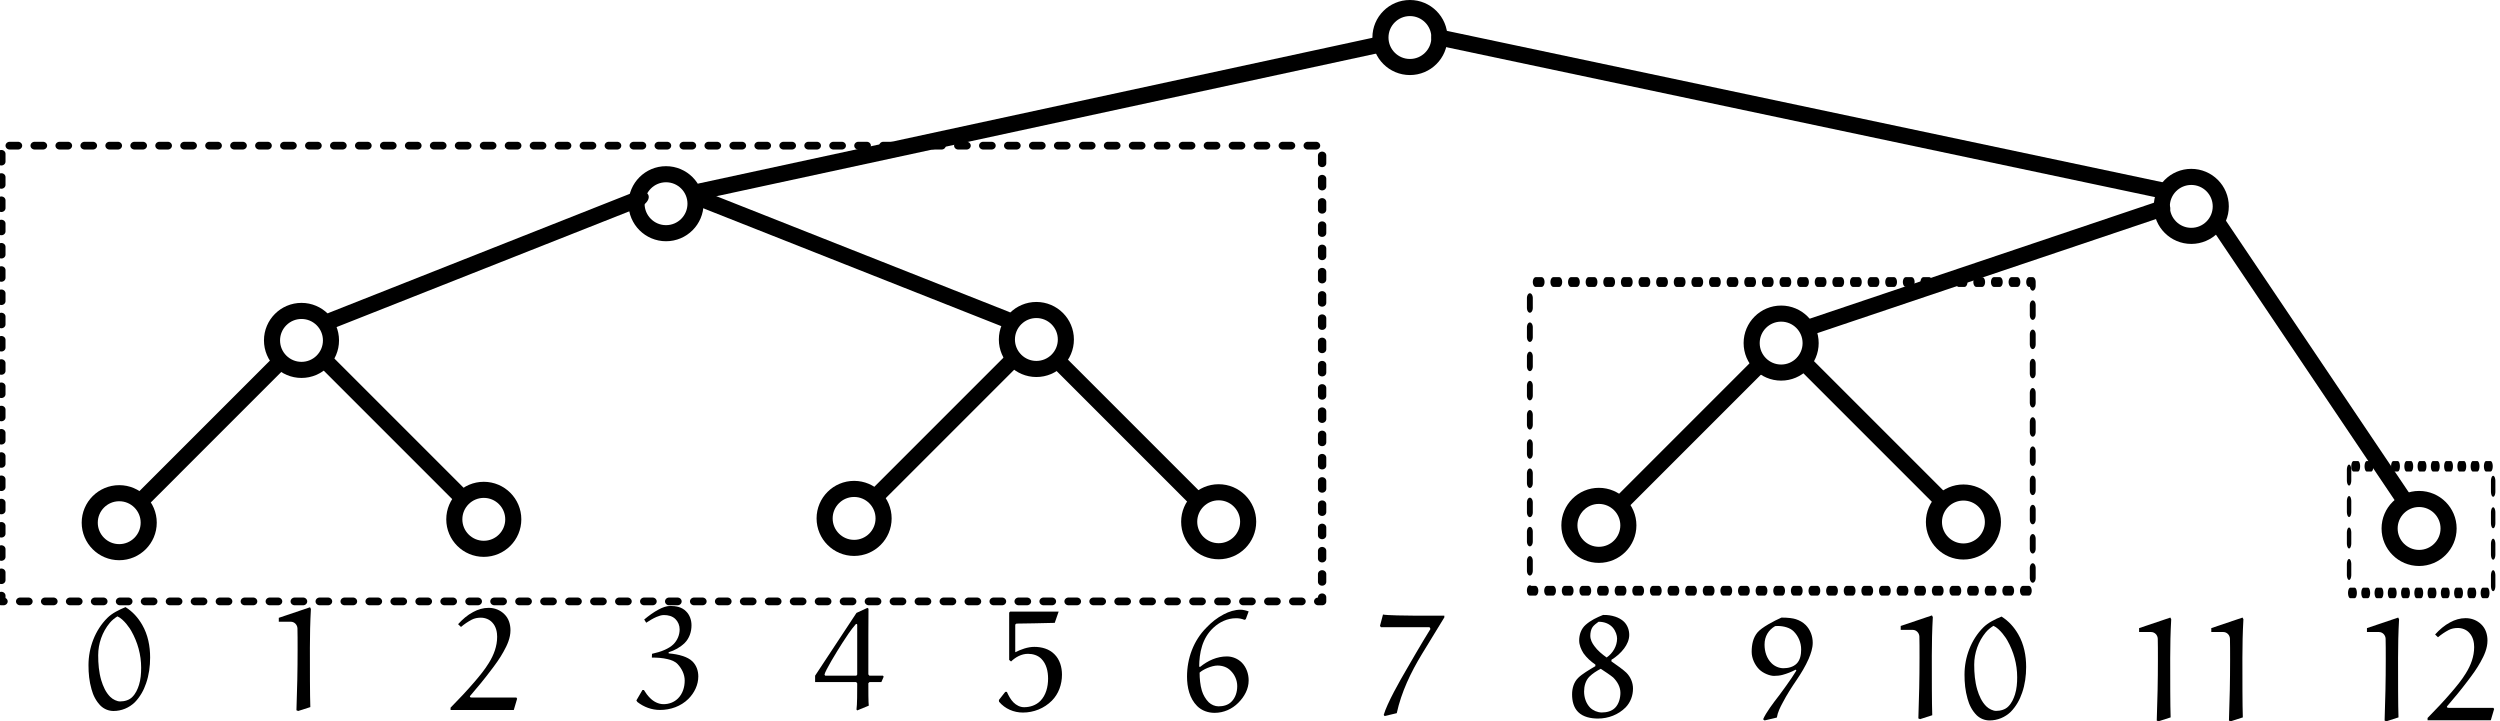 <?xml version="1.0" encoding="UTF-8" standalone="no"?>
<!DOCTYPE svg PUBLIC "-//W3C//DTD SVG 1.1//EN" "http://www.w3.org/Graphics/SVG/1.1/DTD/svg11.dtd">
<svg width="100%" height="100%" viewBox="0 0 648 187" version="1.1" xmlns="http://www.w3.org/2000/svg" xmlns:xlink="http://www.w3.org/1999/xlink" xml:space="preserve" xmlns:serif="http://www.serif.com/" style="fill-rule:evenodd;clip-rule:evenodd;stroke-linecap:round;stroke-linejoin:round;stroke-miterlimit:1.5;">
    <g transform="matrix(1,0,0,1,-1451.71,-1509.73)">
        <g transform="matrix(1,0,0,1,650.358,1006.4)">
            <g transform="matrix(37.5,0,0,37.5,823.014,687.093)">
                <path d="M0.29,-0.704C0.246,-0.686 0.197,-0.662 0.164,-0.629C0.079,-0.544 0.034,-0.423 0.034,-0.303C0.034,-0.245 0.039,-0.192 0.055,-0.136C0.066,-0.094 0.087,-0.053 0.118,-0.022C0.142,0.001 0.174,0.014 0.207,0.014C0.262,0.014 0.315,-0.008 0.354,-0.046C0.39,-0.083 0.416,-0.129 0.432,-0.177C0.452,-0.234 0.46,-0.295 0.46,-0.356C0.46,-0.434 0.445,-0.513 0.405,-0.582C0.376,-0.632 0.34,-0.672 0.29,-0.704ZM0.234,-0.64C0.279,-0.621 0.324,-0.551 0.33,-0.539C0.374,-0.461 0.398,-0.375 0.398,-0.285C0.398,-0.245 0.395,-0.204 0.383,-0.166C0.373,-0.135 0.36,-0.106 0.337,-0.083C0.316,-0.061 0.283,-0.052 0.252,-0.052C0.232,-0.052 0.203,-0.065 0.184,-0.084C0.153,-0.115 0.135,-0.156 0.122,-0.199C0.106,-0.254 0.101,-0.313 0.101,-0.371C0.101,-0.452 0.129,-0.532 0.181,-0.595C0.197,-0.614 0.215,-0.628 0.234,-0.64Z" style="fill-rule:nonzero;"/>
            </g>
        </g>
        <g transform="matrix(1,0,0,1,697.509,1006.74)">
            <g transform="matrix(37.5,0,0,37.5,823.014,687.093)">
                <path d="M0.308,-0.712L0.092,-0.639L0.092,-0.612L0.175,-0.612C0.2,-0.612 0.22,-0.591 0.221,-0.566C0.222,-0.541 0.222,-0.468 0.222,-0.419C0.222,-0.279 0.219,-0.139 0.214,-0L0.226,0.005L0.31,-0.022C0.307,-0.098 0.307,-0.296 0.307,-0.432C0.307,-0.521 0.309,-0.611 0.314,-0.7L0.308,-0.712Z" style="fill-rule:nonzero;"/>
            </g>
        </g>
        <g transform="matrix(1,0,0,1,745.033,1006.74)">
            <g transform="matrix(37.5,0,0,37.5,823.014,687.093)">
                <path d="M0.472,-0.08L0.467,-0.088L0.158,-0.088C0.153,-0.088 0.148,-0.089 0.146,-0.093C0.145,-0.095 0.146,-0.098 0.147,-0.099C0.197,-0.157 0.245,-0.215 0.29,-0.275C0.322,-0.317 0.353,-0.359 0.378,-0.405C0.404,-0.451 0.426,-0.5 0.426,-0.553C0.426,-0.594 0.414,-0.635 0.384,-0.664C0.355,-0.693 0.316,-0.708 0.275,-0.708C0.237,-0.708 0.201,-0.697 0.168,-0.679C0.128,-0.658 0.094,-0.628 0.064,-0.595L0.084,-0.576C0.108,-0.596 0.13,-0.611 0.158,-0.626C0.177,-0.636 0.199,-0.64 0.221,-0.64C0.25,-0.64 0.28,-0.629 0.3,-0.607C0.328,-0.578 0.334,-0.537 0.334,-0.508C0.334,-0.443 0.311,-0.382 0.276,-0.326C0.248,-0.28 0.213,-0.238 0.178,-0.197C0.125,-0.135 0.069,-0.076 0.012,-0.018L0.012,-0.002L0.449,-0.002L0.472,-0.08Z" style="fill-rule:nonzero;"/>
            </g>
        </g>
        <g transform="matrix(1,0,0,1,840.009,1006.59)">
            <g transform="matrix(37.5,0,0,37.5,823.014,687.093)">
                <path d="M0.361,-0.704L0.285,-0.669L-0.001,-0.235L-0.001,-0.191L0.283,-0.191L0.29,-0.182C0.29,-0.119 0.29,-0.036 0.285,-0.001L0.29,0.005L0.37,-0.028C0.367,-0.05 0.367,-0.129 0.367,-0.183L0.375,-0.191L0.457,-0.191L0.473,-0.228L0.468,-0.235L0.374,-0.235L0.367,-0.244C0.367,-0.399 0.367,-0.671 0.368,-0.698L0.361,-0.704ZM0.29,-0.243L0.284,-0.235L0.069,-0.235L0.064,-0.242C0.065,-0.264 0.149,-0.402 0.187,-0.461C0.216,-0.506 0.246,-0.552 0.28,-0.591C0.282,-0.593 0.287,-0.594 0.289,-0.591C0.289,-0.59 0.29,-0.587 0.29,-0.585L0.29,-0.243Z" style="fill-rule:nonzero;"/>
            </g>
        </g>
        <g transform="matrix(1,0,0,1,887.16,1006.92)">
            <g transform="matrix(37.5,0,0,37.5,823.014,687.093)">
                <path d="M0.125,-0.594C0.125,-0.6 0.131,-0.604 0.137,-0.604C0.185,-0.604 0.311,-0.607 0.398,-0.609L0.425,-0.687L0.09,-0.687L0.083,-0.68L0.083,-0.353L0.096,-0.342C0.128,-0.373 0.169,-0.395 0.213,-0.395C0.247,-0.395 0.281,-0.385 0.305,-0.361C0.341,-0.325 0.352,-0.273 0.352,-0.223C0.352,-0.167 0.337,-0.108 0.298,-0.069C0.268,-0.039 0.227,-0.026 0.186,-0.026C0.158,-0.026 0.132,-0.04 0.113,-0.059C0.092,-0.08 0.079,-0.106 0.067,-0.132L0.056,-0.132L0.012,-0.076L0.013,-0.064C0.054,-0.015 0.115,0.011 0.178,0.011C0.253,0.011 0.325,-0.018 0.378,-0.071C0.425,-0.118 0.448,-0.184 0.448,-0.251C0.448,-0.303 0.433,-0.356 0.395,-0.393C0.359,-0.429 0.308,-0.443 0.257,-0.443C0.211,-0.443 0.166,-0.426 0.125,-0.406L0.125,-0.594Z" style="fill-rule:nonzero;"/>
            </g>
        </g>
        <g transform="matrix(1,0,0,1,934.685,1006.92)">
            <g transform="matrix(37.5,0,0,37.5,823.014,687.093)">
                <path d="M0.471,-0.688C0.456,-0.694 0.431,-0.7 0.416,-0.7C0.375,-0.7 0.335,-0.687 0.299,-0.668C0.254,-0.645 0.214,-0.613 0.179,-0.576C0.09,-0.487 0.045,-0.363 0.045,-0.238C0.045,-0.164 0.062,-0.087 0.115,-0.034C0.147,-0.002 0.191,0.013 0.236,0.013C0.298,0.013 0.356,-0.013 0.399,-0.056C0.441,-0.098 0.471,-0.151 0.471,-0.211C0.471,-0.256 0.456,-0.301 0.424,-0.334C0.397,-0.361 0.359,-0.377 0.321,-0.377C0.252,-0.377 0.189,-0.348 0.136,-0.305L0.129,-0.306C0.13,-0.402 0.149,-0.503 0.228,-0.576C0.269,-0.614 0.323,-0.641 0.384,-0.641C0.404,-0.641 0.422,-0.638 0.442,-0.63L0.451,-0.634L0.471,-0.688ZM0.132,-0.265C0.154,-0.286 0.215,-0.314 0.256,-0.314C0.289,-0.314 0.323,-0.303 0.346,-0.279C0.375,-0.251 0.392,-0.212 0.392,-0.172C0.392,-0.131 0.38,-0.091 0.351,-0.063C0.328,-0.04 0.295,-0.032 0.263,-0.032C0.238,-0.032 0.213,-0.043 0.195,-0.06C0.174,-0.081 0.157,-0.11 0.148,-0.139C0.136,-0.179 0.132,-0.224 0.132,-0.265Z" style="fill-rule:nonzero;"/>
            </g>
        </g>
        <g transform="matrix(1,0,0,1,792.971,1006.02)">
            <g transform="matrix(37.5,0,0,37.5,823.014,687.093)">
                <path d="M0.241,-0.382C0.282,-0.394 0.321,-0.416 0.352,-0.446C0.384,-0.478 0.399,-0.523 0.399,-0.568C0.399,-0.604 0.387,-0.64 0.361,-0.665C0.333,-0.694 0.292,-0.702 0.253,-0.702C0.225,-0.702 0.198,-0.691 0.173,-0.678C0.137,-0.659 0.103,-0.634 0.072,-0.608L0.086,-0.586C0.109,-0.601 0.132,-0.615 0.157,-0.626C0.174,-0.633 0.191,-0.639 0.208,-0.639C0.238,-0.639 0.267,-0.632 0.288,-0.611C0.307,-0.592 0.317,-0.567 0.317,-0.54C0.317,-0.502 0.302,-0.465 0.274,-0.437C0.258,-0.421 0.237,-0.409 0.215,-0.399C0.187,-0.386 0.156,-0.378 0.126,-0.371L0.125,-0.345C0.162,-0.345 0.199,-0.343 0.235,-0.334C0.26,-0.328 0.285,-0.319 0.303,-0.3C0.332,-0.269 0.352,-0.229 0.352,-0.186C0.352,-0.141 0.338,-0.095 0.306,-0.063C0.279,-0.036 0.243,-0.023 0.206,-0.023C0.17,-0.023 0.136,-0.041 0.111,-0.067C0.095,-0.083 0.082,-0.101 0.07,-0.121L0.06,-0.121L0.018,-0.049L0.025,-0.038C0.07,-0.003 0.124,0.017 0.181,0.017C0.254,0.017 0.325,-0.008 0.377,-0.059C0.419,-0.101 0.446,-0.156 0.446,-0.215C0.446,-0.254 0.433,-0.291 0.406,-0.318C0.388,-0.336 0.364,-0.347 0.341,-0.355C0.308,-0.366 0.275,-0.371 0.241,-0.374L0.241,-0.382Z" style="fill-rule:nonzero;"/>
            </g>
        </g>
        <g transform="matrix(1,0,0,1,482.847,267.485)">
            <circle cx="1047.01" cy="1330.48" r="7.643" style="fill:white;fill-opacity:0;stroke:black;stroke-width:4.17px;"/>
        </g>
        <g transform="matrix(1,0,0,1,435.603,314.73)">
            <circle cx="1047.01" cy="1330.48" r="7.643" style="fill:white;fill-opacity:0;stroke:black;stroke-width:4.17px;"/>
        </g>
        <g transform="matrix(1,0,0,1,490.49,275.128)">
            <path d="M1033.46,1328.74L998.031,1364.17" style="fill:none;stroke:black;stroke-width:4.17px;"/>
        </g>
        <g transform="matrix(-1,0,0,1,2624.12,313.861)">
            <circle cx="1047.01" cy="1330.48" r="7.643" style="fill:white;fill-opacity:0;stroke:black;stroke-width:4.17px;"/>
        </g>
        <g transform="matrix(-1,0,0,1,2569.23,274.26)">
            <path d="M1033.46,1328.74L998.031,1364.17" style="fill:none;stroke:black;stroke-width:4.17px;"/>
        </g>
        <g transform="matrix(1,0,0,1,866.373,268.179)">
            <circle cx="1047.01" cy="1330.48" r="7.643" style="fill:white;fill-opacity:0;stroke:black;stroke-width:4.17px;"/>
        </g>
        <g transform="matrix(1,0,0,1,819.129,315.423)">
            <circle cx="1047.01" cy="1330.48" r="7.643" style="fill:white;fill-opacity:0;stroke:black;stroke-width:4.17px;"/>
        </g>
        <g transform="matrix(1,0,0,1,874.016,275.822)">
            <path d="M1033.46,1328.74L998.031,1364.17" style="fill:none;stroke:black;stroke-width:4.17px;"/>
        </g>
        <g transform="matrix(-1,0,0,1,3007.64,314.554)">
            <circle cx="1047.01" cy="1330.48" r="7.643" style="fill:white;fill-opacity:0;stroke:black;stroke-width:4.17px;"/>
        </g>
        <g transform="matrix(-1,0,0,1,2952.76,274.953)">
            <path d="M1033.46,1328.74L998.031,1364.17" style="fill:none;stroke:black;stroke-width:4.17px;"/>
        </g>
        <g transform="matrix(1,0,0,1,577.335,232.052)">
            <circle cx="1047.01" cy="1330.48" r="7.643" style="fill:white;fill-opacity:0;stroke:black;stroke-width:4.17px;"/>
        </g>
        <g transform="matrix(1,0,0,1,770.154,188.976)">
            <circle cx="1047.01" cy="1330.48" r="7.643" style="fill:white;fill-opacity:0;stroke:black;stroke-width:4.17px;"/>
        </g>
        <g transform="matrix(1.369,0.219,-0.849,1.096,1329.8,-121.027)">
            <path d="M1033.46,1328.74L998.031,1364.17" style="fill:none;stroke:black;stroke-width:4.17px;"/>
        </g>
        <g transform="matrix(-1,0,0,1,2767.35,267.245)">
            <circle cx="1047.01" cy="1330.48" r="7.643" style="fill:white;fill-opacity:0;stroke:black;stroke-width:4.17px;"/>
        </g>
        <g transform="matrix(-1,0,0,1,2814.6,314.489)">
            <circle cx="1047.01" cy="1330.48" r="7.643" style="fill:white;fill-opacity:0;stroke:black;stroke-width:4.17px;"/>
        </g>
        <g transform="matrix(-1,0,0,1,3125.75,316.227)">
            <circle cx="1047.01" cy="1330.48" r="7.643" style="fill:white;fill-opacity:0;stroke:black;stroke-width:4.17px;"/>
        </g>
        <g transform="matrix(-1,0,0,1,3066.7,232.746)">
            <circle cx="1047.01" cy="1330.48" r="7.643" style="fill:white;fill-opacity:0;stroke:black;stroke-width:4.17px;"/>
        </g>
        <g transform="matrix(-1,0,0,1,2759.71,274.888)">
            <path d="M1033.46,1328.74L998.031,1364.17" style="fill:none;stroke:black;stroke-width:4.17px;"/>
        </g>
        <g transform="matrix(1,0,0,1,626.085,313.621)">
            <circle cx="1047.01" cy="1330.48" r="7.643" style="fill:white;fill-opacity:0;stroke:black;stroke-width:4.17px;"/>
        </g>
        <g transform="matrix(1,0,0,1,680.972,274.019)">
            <path d="M1033.46,1328.74L998.031,1364.17" style="fill:none;stroke:black;stroke-width:4.17px;"/>
        </g>
        <g transform="matrix(-1.369,0.219,0.849,1.096,1920.4,-121.268)">
            <path d="M1033.46,1328.74L998.031,1364.17" style="fill:none;stroke:black;stroke-width:4.17px;"/>
        </g>
        <g transform="matrix(1,0,0,1,1034.68,1008.51)">
            <g transform="matrix(37.5,0,0,37.5,823.014,687.093)">
                <path d="M0.238,-0.334C0.26,-0.32 0.309,-0.287 0.324,-0.274C0.353,-0.245 0.374,-0.209 0.374,-0.168C0.374,-0.131 0.363,-0.09 0.337,-0.064C0.313,-0.04 0.278,-0.032 0.245,-0.032C0.216,-0.032 0.186,-0.045 0.165,-0.065C0.136,-0.095 0.123,-0.136 0.123,-0.177C0.123,-0.214 0.133,-0.252 0.159,-0.279C0.181,-0.301 0.211,-0.32 0.238,-0.334ZM0.312,-0.385L0.312,-0.396C0.346,-0.417 0.376,-0.443 0.4,-0.475C0.42,-0.502 0.435,-0.534 0.435,-0.568C0.435,-0.602 0.423,-0.635 0.399,-0.659C0.383,-0.675 0.36,-0.687 0.339,-0.694C0.311,-0.703 0.284,-0.707 0.254,-0.706C0.211,-0.689 0.169,-0.669 0.134,-0.638C0.103,-0.611 0.089,-0.57 0.089,-0.53C0.089,-0.498 0.102,-0.468 0.119,-0.441C0.142,-0.409 0.169,-0.385 0.201,-0.363L0.201,-0.352C0.158,-0.327 0.108,-0.297 0.083,-0.272C0.052,-0.242 0.04,-0.199 0.04,-0.157C0.04,-0.112 0.05,-0.067 0.082,-0.035C0.117,-0 0.171,0.01 0.219,0.01C0.291,0.01 0.36,-0.017 0.41,-0.067C0.444,-0.102 0.461,-0.149 0.461,-0.197C0.461,-0.239 0.444,-0.278 0.415,-0.307C0.398,-0.324 0.349,-0.36 0.312,-0.385ZM0.279,-0.412C0.249,-0.433 0.215,-0.461 0.194,-0.491C0.178,-0.512 0.166,-0.536 0.166,-0.562C0.166,-0.582 0.17,-0.606 0.182,-0.623C0.19,-0.634 0.208,-0.649 0.223,-0.659C0.266,-0.659 0.299,-0.644 0.322,-0.618C0.342,-0.594 0.351,-0.564 0.351,-0.543C0.351,-0.49 0.321,-0.441 0.279,-0.412Z" style="fill-rule:nonzero;"/>
            </g>
        </g>
        <g transform="matrix(1,0,0,1,1081.23,1009.04)">
            <g transform="matrix(37.5,0,0,37.5,823.014,687.093)">
                <path d="M0.214,-0.011C0.22,-0.048 0.237,-0.082 0.255,-0.115C0.283,-0.169 0.316,-0.22 0.35,-0.27C0.382,-0.317 0.411,-0.365 0.434,-0.417C0.449,-0.453 0.462,-0.49 0.462,-0.528C0.462,-0.574 0.445,-0.619 0.413,-0.651C0.394,-0.67 0.37,-0.683 0.345,-0.691C0.326,-0.697 0.296,-0.702 0.246,-0.702C0.196,-0.68 0.108,-0.634 0.079,-0.598C0.05,-0.562 0.04,-0.517 0.04,-0.465C0.04,-0.419 0.063,-0.373 0.092,-0.344C0.119,-0.317 0.166,-0.299 0.194,-0.299C0.213,-0.299 0.235,-0.301 0.253,-0.306C0.283,-0.314 0.314,-0.326 0.344,-0.342L0.349,-0.336C0.317,-0.281 0.232,-0.167 0.232,-0.167C0.187,-0.109 0.139,-0.045 0.119,0.001L0.129,0.009L0.214,-0.011ZM0.351,-0.384C0.327,-0.36 0.292,-0.352 0.259,-0.352C0.23,-0.352 0.199,-0.365 0.178,-0.386C0.144,-0.419 0.129,-0.467 0.129,-0.515C0.129,-0.573 0.156,-0.616 0.202,-0.643C0.209,-0.644 0.212,-0.644 0.219,-0.644C0.261,-0.644 0.305,-0.632 0.33,-0.607C0.363,-0.574 0.382,-0.529 0.382,-0.482C0.382,-0.447 0.376,-0.409 0.351,-0.384Z" style="fill-rule:nonzero;"/>
            </g>
        </g>
        <g transform="matrix(1,0,0,1,1117.91,1008.85)">
            <g transform="matrix(37.5,0,0,37.5,823.014,687.093)">
                <path d="M0.308,-0.712L0.092,-0.639L0.092,-0.612L0.175,-0.612C0.2,-0.612 0.22,-0.591 0.221,-0.566C0.222,-0.541 0.222,-0.468 0.222,-0.419C0.222,-0.279 0.219,-0.139 0.214,-0L0.226,0.005L0.31,-0.022C0.307,-0.098 0.307,-0.296 0.307,-0.432C0.307,-0.521 0.309,-0.611 0.314,-0.7L0.308,-0.712Z" style="fill-rule:nonzero;"/>
            </g>
            <g transform="matrix(37.5,0,0,37.5,841.727,687.093)">
                <path d="M0.29,-0.704C0.246,-0.686 0.197,-0.662 0.164,-0.629C0.079,-0.544 0.034,-0.423 0.034,-0.303C0.034,-0.245 0.039,-0.192 0.055,-0.136C0.066,-0.094 0.087,-0.053 0.118,-0.022C0.142,0.001 0.174,0.014 0.207,0.014C0.262,0.014 0.315,-0.008 0.354,-0.046C0.39,-0.083 0.416,-0.129 0.432,-0.177C0.452,-0.234 0.46,-0.295 0.46,-0.356C0.46,-0.434 0.445,-0.513 0.405,-0.582C0.376,-0.632 0.34,-0.672 0.29,-0.704ZM0.234,-0.64C0.279,-0.621 0.324,-0.551 0.33,-0.539C0.374,-0.461 0.398,-0.375 0.398,-0.285C0.398,-0.245 0.395,-0.204 0.383,-0.166C0.373,-0.135 0.36,-0.106 0.337,-0.083C0.316,-0.061 0.283,-0.052 0.252,-0.052C0.232,-0.052 0.203,-0.065 0.184,-0.084C0.153,-0.115 0.135,-0.156 0.122,-0.199C0.106,-0.254 0.101,-0.313 0.101,-0.371C0.101,-0.452 0.129,-0.532 0.181,-0.595C0.197,-0.614 0.215,-0.628 0.234,-0.64Z" style="fill-rule:nonzero;"/>
            </g>
        </g>
        <g transform="matrix(1,0,0,1,1179.7,1009.41)">
            <g transform="matrix(37.5,0,0,37.5,823.014,687.093)">
                <path d="M0.308,-0.712L0.092,-0.639L0.092,-0.612L0.175,-0.612C0.2,-0.612 0.22,-0.591 0.221,-0.566C0.222,-0.541 0.222,-0.468 0.222,-0.419C0.222,-0.279 0.219,-0.139 0.214,-0L0.226,0.005L0.31,-0.022C0.307,-0.098 0.307,-0.296 0.307,-0.432C0.307,-0.521 0.309,-0.611 0.314,-0.7L0.308,-0.712Z" style="fill-rule:nonzero;"/>
            </g>
            <g transform="matrix(37.5,0,0,37.5,841.727,687.093)">
                <path d="M0.308,-0.712L0.092,-0.639L0.092,-0.612L0.175,-0.612C0.2,-0.612 0.22,-0.591 0.221,-0.566C0.222,-0.541 0.222,-0.468 0.222,-0.419C0.222,-0.279 0.219,-0.139 0.214,-0L0.226,0.005L0.31,-0.022C0.307,-0.098 0.307,-0.296 0.307,-0.432C0.307,-0.521 0.309,-0.611 0.314,-0.7L0.308,-0.712Z" style="fill-rule:nonzero;"/>
            </g>
        </g>
        <g transform="matrix(1,0,0,1,1238.76,1009.41)">
            <g transform="matrix(37.5,0,0,37.5,823.014,687.093)">
                <path d="M0.308,-0.712L0.092,-0.639L0.092,-0.612L0.175,-0.612C0.2,-0.612 0.22,-0.591 0.221,-0.566C0.222,-0.541 0.222,-0.468 0.222,-0.419C0.222,-0.279 0.219,-0.139 0.214,-0L0.226,0.005L0.31,-0.022C0.307,-0.098 0.307,-0.296 0.307,-0.432C0.307,-0.521 0.309,-0.611 0.314,-0.7L0.308,-0.712Z" style="fill-rule:nonzero;"/>
            </g>
            <g transform="matrix(37.5,0,0,37.5,841.727,687.093)">
                <path d="M0.472,-0.08L0.467,-0.088L0.158,-0.088C0.153,-0.088 0.148,-0.089 0.146,-0.093C0.145,-0.095 0.146,-0.098 0.147,-0.099C0.197,-0.157 0.245,-0.215 0.29,-0.275C0.322,-0.317 0.353,-0.359 0.378,-0.405C0.404,-0.451 0.426,-0.5 0.426,-0.553C0.426,-0.594 0.414,-0.635 0.384,-0.664C0.355,-0.693 0.316,-0.708 0.275,-0.708C0.237,-0.708 0.201,-0.697 0.168,-0.679C0.128,-0.658 0.094,-0.628 0.064,-0.595L0.084,-0.576C0.108,-0.596 0.13,-0.611 0.158,-0.626C0.177,-0.636 0.199,-0.64 0.221,-0.64C0.25,-0.64 0.28,-0.629 0.3,-0.607C0.328,-0.578 0.334,-0.537 0.334,-0.508C0.334,-0.443 0.311,-0.382 0.276,-0.326C0.248,-0.28 0.213,-0.238 0.178,-0.197C0.125,-0.135 0.069,-0.076 0.012,-0.018L0.012,-0.002L0.449,-0.002L0.472,-0.08Z" style="fill-rule:nonzero;"/>
            </g>
        </g>
        <g transform="matrix(1,0,0,1,984.545,1007.94)">
            <g transform="matrix(37.5,0,0,37.5,823.014,687.093)">
                <path d="M0.494,-0.674L0.494,-0.686L0.286,-0.686C0.241,-0.686 0.088,-0.688 0.07,-0.694L0.049,-0.615L0.056,-0.606L0.392,-0.606L0.398,-0.594C0.336,-0.495 0.238,-0.324 0.238,-0.324C0.184,-0.232 0.099,-0.082 0.075,-0L0.081,0.008L0.165,-0.012C0.197,-0.158 0.262,-0.294 0.34,-0.422L0.494,-0.674Z" style="fill-rule:nonzero;"/>
            </g>
        </g>
        <g transform="matrix(0.977,-0.015,0.025,0.999,1102.28,-746.045)">
            <path d="M665.585,2279.53L484.252,2314.96" style="fill:none;stroke:black;stroke-width:4.2px;"/>
        </g>
        <g transform="matrix(0.983,0.006,0.006,0.998,24.981,-8.421)">
            <path d="M2012.04,1563.22L1919.29,1594.49" style="fill:none;stroke:black;stroke-width:4.18px;"/>
        </g>
        <g transform="matrix(0.999,0.047,-0.047,0.999,75.54,-96.385)">
            <path d="M2027.33,1570.87L2078.74,1640" style="fill:none;stroke:black;stroke-width:4.17px;"/>
        </g>
        <path d="M1824.81,1519.45L2012.04,1559.06" style="fill:none;stroke:black;stroke-width:4.17px;"/>
        <g transform="matrix(0.935,0,0,0.871,115.824,215.088)">
            <rect x="1429.13" y="1529.73" width="366.142" height="135.627" style="fill:white;fill-opacity:0;stroke:black;stroke-width:2.31px;stroke-dasharray:2.31,4.61,2.31,4.61,2.31,4.61;stroke-dashoffset:4.61;"/>
        </g>
        <g transform="matrix(0.356,0,0,0.59,1339.48,680.293)">
            <rect x="1429.13" y="1529.73" width="366.142" height="135.627" style="fill:white;fill-opacity:0;stroke:black;stroke-width:4.28px;stroke-dasharray:4.28,8.55,4.28,8.55,4.28,8.55;stroke-dashoffset:8.55;"/>
        </g>
        <g transform="matrix(0.102,0,0,0.242,1914.82,1260.4)">
            <rect x="1429.13" y="1529.73" width="366.142" height="135.627" style="fill:white;fill-opacity:0;stroke:black;stroke-width:11.23px;stroke-dasharray:11.23,22.47,11.23,22.47,11.23,22.47;stroke-dashoffset:22.47;"/>
        </g>
    </g>
</svg>
